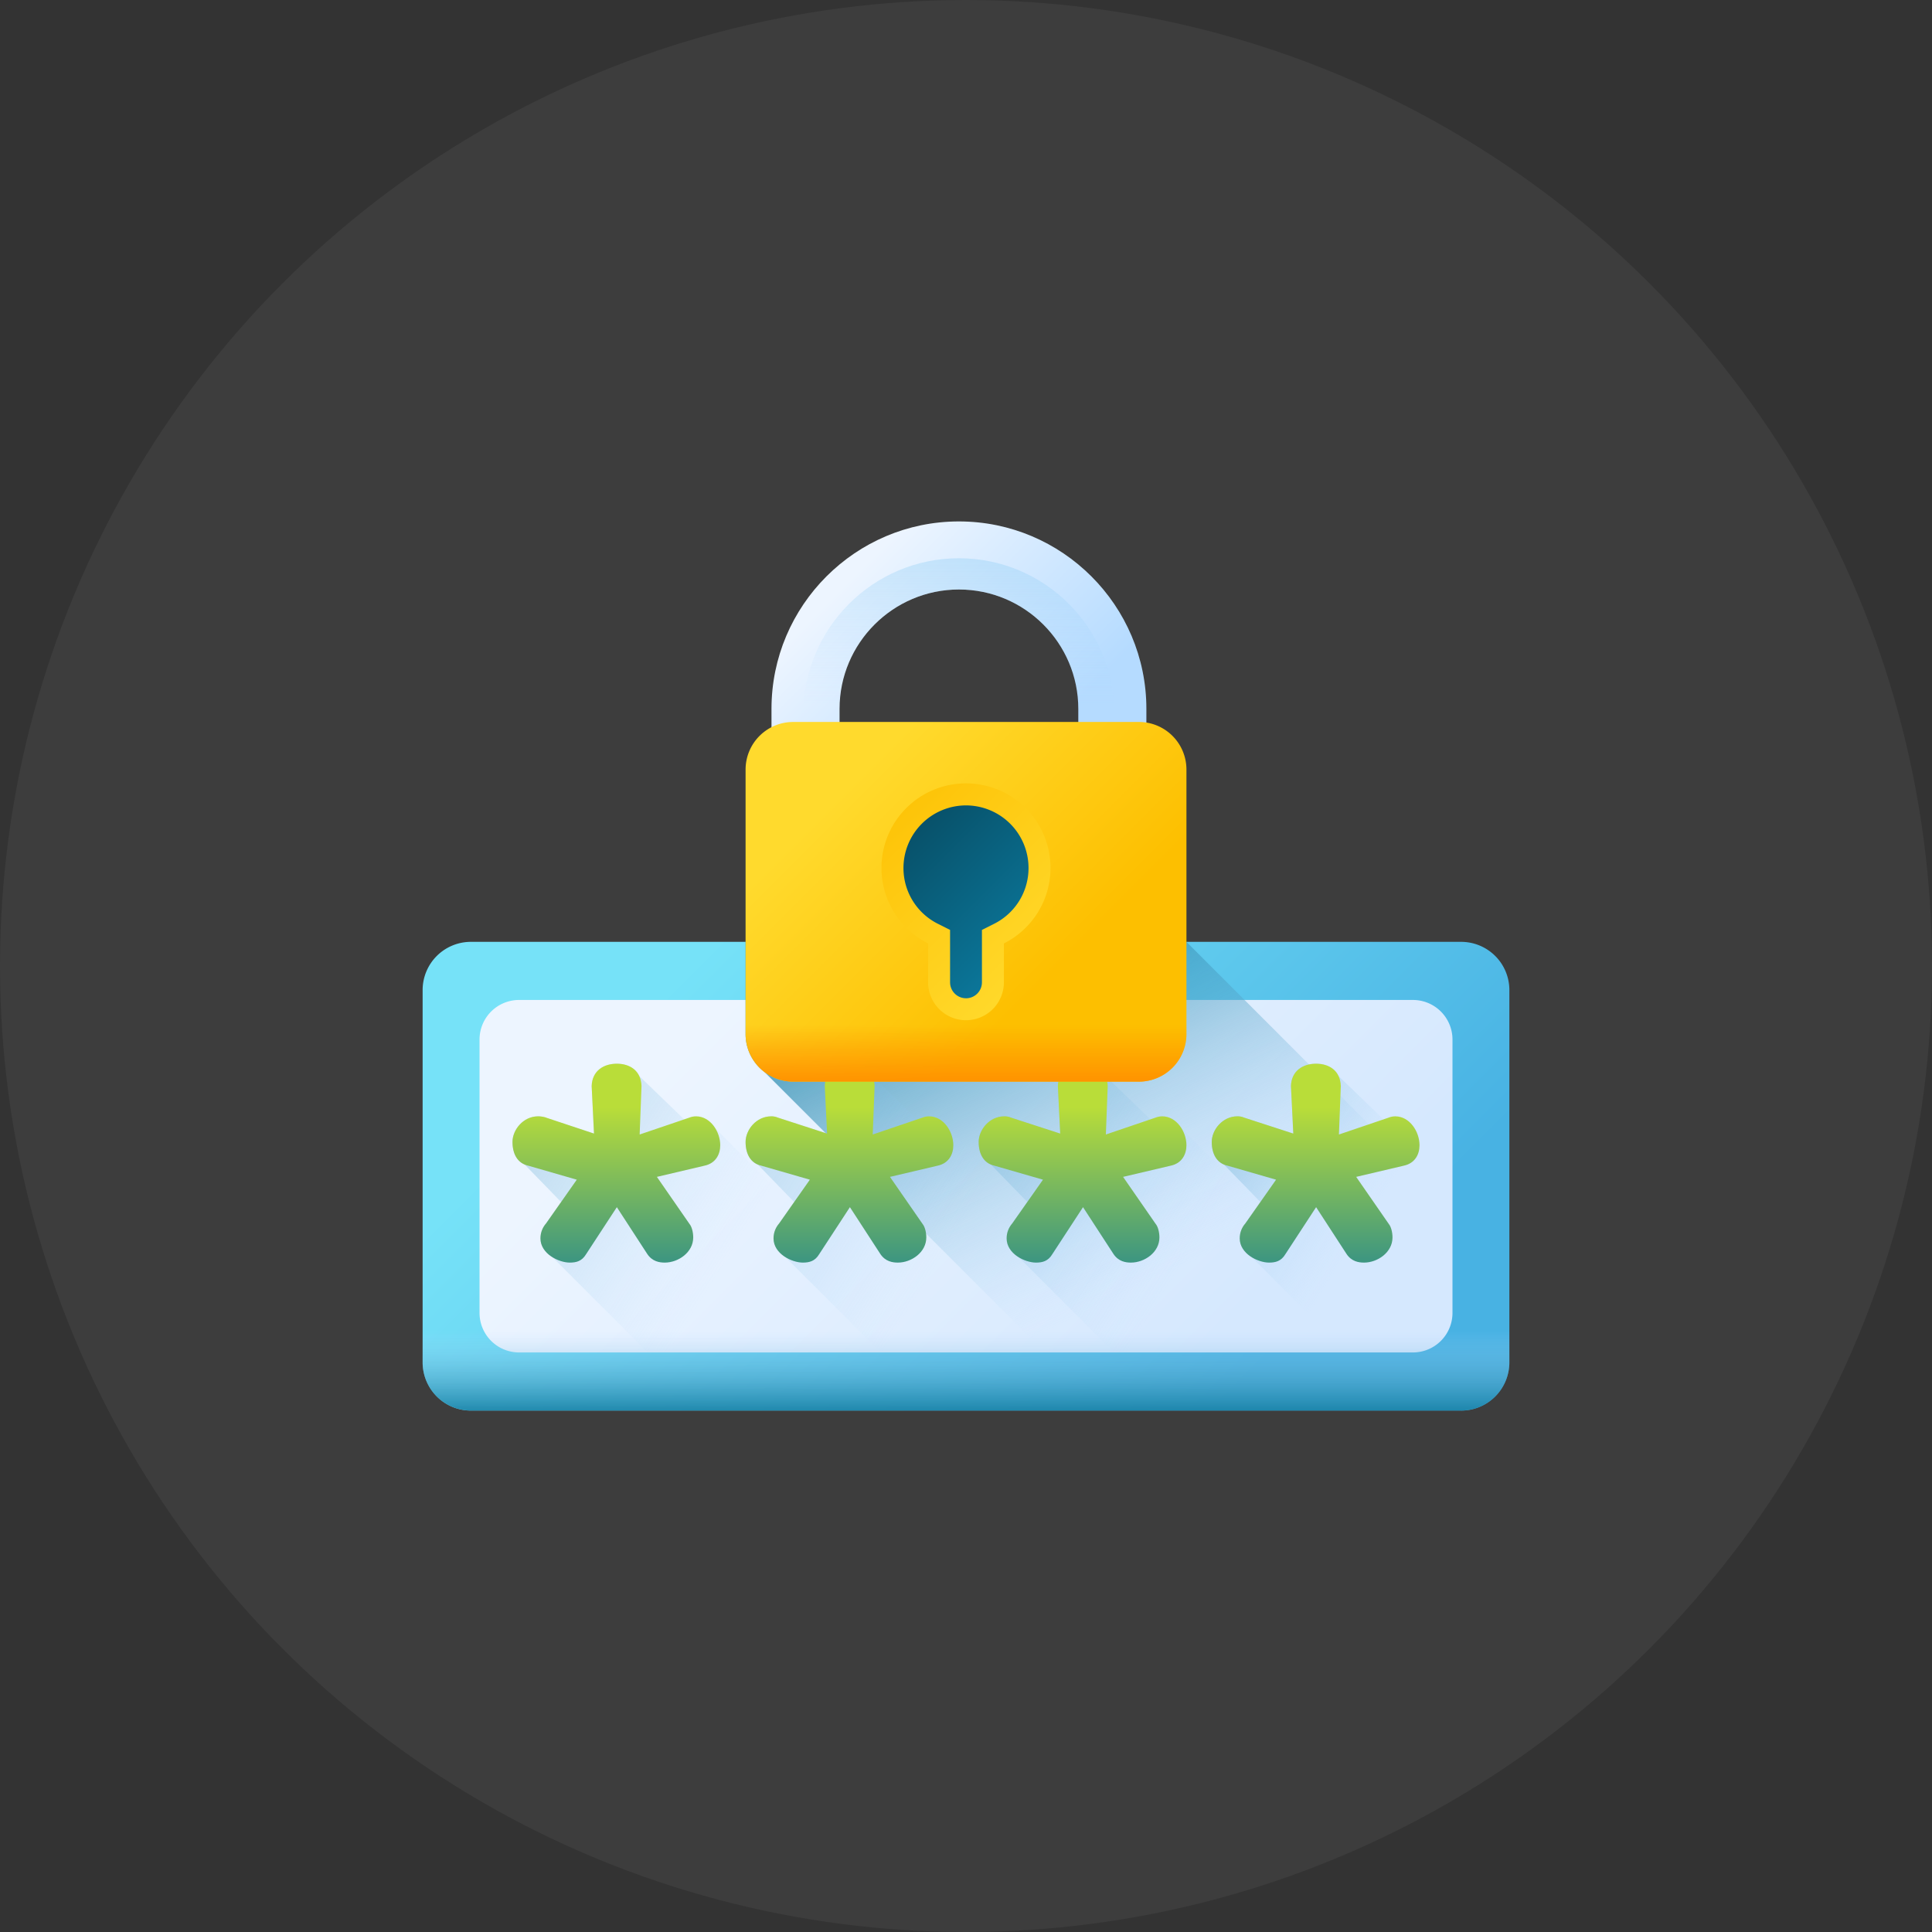 <svg width="128" height="128" viewBox="0 0 128 128" fill="none" xmlns="http://www.w3.org/2000/svg"><rect x="0" y="0" width="128" height="128" fill="#333333" stroke="none"/><circle opacity=".05" cx="64" cy="64" r="64" fill="#fff"/><g clip-path="url(#a)"><path d="M96.804 93.455H31.196A3.196 3.196 0 0 1 28 90.259V65.596a3.196 3.196 0 0 1 3.196-3.196h65.608A3.196 3.196 0 0 1 100 65.596V90.26a3.196 3.196 0 0 1-3.196 3.196z" fill="url(#b)"/><path d="M93.609 89.604H34.393a2.622 2.622 0 0 1-2.623-2.622v-18.11a2.622 2.622 0 0 1 2.623-2.622h59.216a2.622 2.622 0 0 1 2.622 2.622v18.11a2.622 2.622 0 0 1-2.622 2.622z" fill="url(#c)"/><path d="M50.659 71.033L73.08 93.455h23.724A3.196 3.196 0 0 0 100 90.259v-6.462L78.604 62.4H49.397v6.11c0 1.032.495 1.948 1.262 2.523z" fill="url(#d)"/><path d="M62.236 89.604H42.914l-6.306-6.306c-.445-.273-.802-.7-.802-1.254 0-.4.153-.74.369-.987l.999-1.422-2.414-2.482c-.545-.23-.806-.792-.806-1.496 0-.802.71-1.698 1.697-1.698.092 0 .247 0 .463.092l3.24 1.05-.155-3.147c.032-1.02.804-1.481 1.666-1.481.65 0 1.229.26 1.49.82l2.975 2.868.32-.11c.154-.06.309-.092.462-.092.556 0 1.008.345 1.287.808l5.073 5.074 9.764 9.763z" fill="url(#e)"/><path d="M77.679 89.604H58.357l-6.307-6.306c-.445-.273-.802-.7-.802-1.254 0-.4.154-.74.37-.987l.853-1.216.145-.206-2.414-2.482c-.544-.23-.805-.792-.805-1.496 0-.802.709-1.698 1.696-1.698.093 0 .248 0 .463.092l3.24 1.05-.154-3.147c.031-1.02.803-1.481 1.666-1.481.648 0 1.226.26 1.49.82l2.975 2.868.318-.11c.155-.06.31-.092.463-.092.556 0 1.008.345 1.288.808l14.837 14.837z" fill="url(#f)"/><path d="M93.123 89.604h-19.32l-6.307-6.306c-.445-.273-.803-.7-.803-1.254 0-.4.154-.74.37-.987l.855-1.216.144-.206-2.416-2.482c-.542-.23-.805-.792-.805-1.496 0-.802.71-1.698 1.698-1.698.093 0 .246 0 .463.092l3.24 1.05-.154-3.147c.032-1.02.802-1.481 1.666-1.481.648 0 1.226.26 1.49.82l2.975 2.868.318-.11A1.26 1.26 0 0 1 77 73.96c.556 0 1.006.345 1.288.808l5.073 5.074 9.762 9.763z" fill="url(#g)"/><path d="M96.23 77.268v9.713a2.623 2.623 0 0 1-2.621 2.623h-4.366l-6.306-6.306c-.444-.273-.802-.7-.802-1.254 0-.4.155-.74.37-.987l.855-1.216.145-.206-2.416-2.482c-.543-.23-.806-.792-.806-1.496 0-.802.711-1.698 1.699-1.698.092 0 .246 0 .461.092l3.242 1.05-.155-3.147c.03-1.02.802-1.481 1.666-1.481.649 0 1.227.26 1.49.82l2.973 2.868.32-.11a1.26 1.26 0 0 1 .464-.092c.556 0 1.006.345 1.287.808l2.5 2.5z" fill="url(#h)"/><path d="M45.681 81.089c.154.185.247.555.247.895 0 .987-.988 1.666-1.883 1.666-.339 0-.833-.062-1.172-.586l-2.006-3.086-2.037 3.116c-.278.463-.648.556-1.08.556-.74 0-1.944-.586-1.944-1.605 0-.4.154-.74.37-.987l2.037-2.901-3.21-.926c-.71-.154-1.049-.772-1.049-1.574s.71-1.697 1.697-1.697c.093 0 .367.01.583.103l3.12 1.039-.154-3.148c.031-1.018.803-1.481 1.667-1.481s1.604.463 1.635 1.48l-.123 3.21 3.271-1.11c.154-.062.309-.093.463-.093.957 0 1.605 1.018 1.605 1.913 0 .617-.309 1.204-1.05 1.358l-3.147.74 2.16 3.118z" fill="url(#i)"/><path d="M61.123 81.089c.155.185.247.555.247.895 0 .987-.987 1.666-1.882 1.666-.34 0-.833-.062-1.173-.586l-2.006-3.086-2.037 3.116c-.277.463-.648.556-1.08.556-.74 0-1.944-.586-1.944-1.605 0-.4.155-.74.37-.987l2.037-2.901-3.21-.926c-.709-.154-1.048-.772-1.048-1.574s.71-1.697 1.697-1.697c.093 0 .247 0 .463.092l3.24 1.05-.154-3.148c.03-1.018.802-1.481 1.666-1.481.864 0 1.605.463 1.636 1.48l-.124 3.21 3.272-1.11c.154-.062.308-.093.462-.093.957 0 1.605 1.018 1.605 1.913 0 .617-.308 1.204-1.049 1.358l-3.148.74 2.16 3.118z" fill="url(#j)"/><path d="M76.568 81.089c.154.185.247.555.247.895 0 .987-.988 1.666-1.883 1.666-.34 0-.833-.062-1.172-.586l-2.007-3.086-2.036 3.116c-.278.463-.648.556-1.08.556-.741 0-1.945-.586-1.945-1.605 0-.4.155-.74.37-.987l2.038-2.901-3.21-.926c-.71-.154-1.05-.772-1.05-1.574s.71-1.697 1.698-1.697c.093 0 .247 0 .463.092l3.24 1.05-.154-3.148c.031-1.018.802-1.481 1.666-1.481.865 0 1.605.463 1.636 1.48l-.123 3.21 3.27-1.11c.155-.062.31-.093.464-.093.957 0 1.605 1.018 1.605 1.913 0 .617-.31 1.204-1.05 1.358l-3.148.74 2.16 3.118z" fill="url(#k)"/><path d="M92.01 81.089c.154.185.247.555.247.895 0 .987-.988 1.666-1.883 1.666-.339 0-.833-.062-1.172-.586l-2.006-3.086-2.037 3.116c-.278.463-.648.556-1.08.556-.74 0-1.944-.586-1.944-1.605 0-.4.154-.74.37-.987l2.037-2.901-3.21-.926c-.71-.154-1.049-.772-1.049-1.574s.71-1.697 1.698-1.697c.092 0 .247 0 .463.092l3.24 1.05-.154-3.148c.03-1.018.802-1.481 1.666-1.481.864 0 1.605.463 1.636 1.48l-.124 3.21 3.271-1.11c.155-.062.309-.093.463-.093.957 0 1.605 1.018 1.605 1.913 0 .617-.309 1.204-1.05 1.358l-3.147.74 2.16 3.118z" fill="url(#l)"/><path d="M75.95 48.872h-4.51v-1.906c0-4.361-3.547-7.91-7.908-7.91-4.36 0-7.909 3.549-7.909 7.91v1.906h-4.51v-1.906c0-6.848 5.571-12.42 12.419-12.42 6.848 0 12.419 5.572 12.419 12.42v1.906z" fill="url(#m)"/><path d="M63.531 36.986c-5.68 0-10.301 4.622-10.301 10.302v1.582h2.393v-1.907c0-4.36 3.547-7.909 7.908-7.909 4.361 0 7.91 3.548 7.91 7.91v1.906h2.392v-1.582c0-5.68-4.621-10.302-10.302-10.302z" fill="url(#n)"/><path d="M75.453 71.661H52.55a3.152 3.152 0 0 1-3.153-3.152V50.984a3.153 3.153 0 0 1 3.153-3.152h22.902a3.153 3.153 0 0 1 3.153 3.152V68.51a3.153 3.153 0 0 1-3.153 3.152z" fill="url(#o)"/><path d="M69.598 57.5a5.599 5.599 0 1 0-8.109 5.005v2.576a2.51 2.51 0 1 0 5.021 0v-2.576a5.597 5.597 0 0 0 3.088-5.004z" fill="url(#p)"/><path d="M64 66.138a1.057 1.057 0 0 1-1.055-1.056V61.61l-.801-.403a4.125 4.125 0 0 1-2.287-3.704A4.148 4.148 0 0 1 64 53.36a4.148 4.148 0 0 1 4.143 4.143 4.126 4.126 0 0 1-2.286 3.704l-.801.403v3.473c0 .582-.474 1.056-1.056 1.056z" fill="url(#q)"/><path d="M49.397 63.736v4.771a3.152 3.152 0 0 0 3.152 3.153h22.902a3.152 3.152 0 0 0 3.153-3.153v-4.77H49.396z" fill="url(#r)"/><path d="M28 83.647v6.608a3.196 3.196 0 0 0 3.196 3.196h65.608A3.196 3.196 0 0 0 100 90.255v-6.608H28z" fill="url(#s)"/></g><defs><linearGradient id="b" x1="47.905" y1="61.833" x2="80.12" y2="94.048" gradientUnits="userSpaceOnUse"><stop stop-color="#76E2F8"/><stop offset="1" stop-color="#48B2E3"/></linearGradient><linearGradient id="c" x1="50.267" y1="64.193" x2="77.756" y2="91.683" gradientUnits="userSpaceOnUse"><stop stop-color="#EDF5FF"/><stop offset="1" stop-color="#D5E8FE"/></linearGradient><linearGradient id="d" x1="78.24" y1="83.957" x2="64.499" y2="55.063" gradientUnits="userSpaceOnUse"><stop stop-color="#B5DBFF" stop-opacity="0"/><stop offset=".173" stop-color="#8FC5E9" stop-opacity=".173"/><stop offset=".454" stop-color="#56A4C8" stop-opacity=".454"/><stop offset=".696" stop-color="#2D8DB1" stop-opacity=".696"/><stop offset=".885" stop-color="#147EA2" stop-opacity=".885"/><stop offset="1" stop-color="#0B799D"/></linearGradient><linearGradient id="e" x1="48.041" y1="83.699" x2="11.815" y2="61.08" gradientUnits="userSpaceOnUse"><stop stop-color="#B5DBFF" stop-opacity="0"/><stop offset=".173" stop-color="#8FC5E9" stop-opacity=".173"/><stop offset=".454" stop-color="#56A4C8" stop-opacity=".454"/><stop offset=".696" stop-color="#2D8DB1" stop-opacity=".696"/><stop offset=".885" stop-color="#147EA2" stop-opacity=".885"/><stop offset="1" stop-color="#0B799D"/></linearGradient><linearGradient id="f" x1="62.523" y1="83.099" x2="26.297" y2="60.481" gradientUnits="userSpaceOnUse"><stop stop-color="#B5DBFF" stop-opacity="0"/><stop offset=".173" stop-color="#8FC5E9" stop-opacity=".173"/><stop offset=".454" stop-color="#56A4C8" stop-opacity=".454"/><stop offset=".696" stop-color="#2D8DB1" stop-opacity=".696"/><stop offset=".885" stop-color="#147EA2" stop-opacity=".885"/><stop offset="1" stop-color="#0B799D"/></linearGradient><linearGradient id="g" x1="78.52" y1="83.444" x2="42.295" y2="60.825" gradientUnits="userSpaceOnUse"><stop stop-color="#B5DBFF" stop-opacity="0"/><stop offset=".173" stop-color="#8FC5E9" stop-opacity=".173"/><stop offset=".454" stop-color="#56A4C8" stop-opacity=".454"/><stop offset=".696" stop-color="#2D8DB1" stop-opacity=".696"/><stop offset=".885" stop-color="#147EA2" stop-opacity=".885"/><stop offset="1" stop-color="#0B799D"/></linearGradient><linearGradient id="h" x1="90.377" y1="81.206" x2="67.277" y2="66.782" gradientUnits="userSpaceOnUse"><stop stop-color="#B5DBFF" stop-opacity="0"/><stop offset=".173" stop-color="#8FC5E9" stop-opacity=".173"/><stop offset=".454" stop-color="#56A4C8" stop-opacity=".454"/><stop offset=".696" stop-color="#2D8DB1" stop-opacity=".696"/><stop offset=".885" stop-color="#147EA2" stop-opacity=".885"/><stop offset="1" stop-color="#0B799D"/></linearGradient><linearGradient id="i" x1="40.836" y1="73.366" x2="40.836" y2="87.672" gradientUnits="userSpaceOnUse"><stop stop-color="#B9DD39"/><stop offset="1" stop-color="#0B799D"/></linearGradient><linearGradient id="j" x1="56.278" y1="73.366" x2="56.278" y2="87.672" gradientUnits="userSpaceOnUse"><stop stop-color="#B9DD39"/><stop offset="1" stop-color="#0B799D"/></linearGradient><linearGradient id="k" x1="71.723" y1="73.366" x2="71.723" y2="87.672" gradientUnits="userSpaceOnUse"><stop stop-color="#B9DD39"/><stop offset="1" stop-color="#0B799D"/></linearGradient><linearGradient id="l" x1="87.165" y1="73.366" x2="87.165" y2="87.672" gradientUnits="userSpaceOnUse"><stop stop-color="#B9DD39"/><stop offset="1" stop-color="#0B799D"/></linearGradient><linearGradient id="m" x1="56.406" y1="38.225" x2="68.026" y2="49.845" gradientUnits="userSpaceOnUse"><stop stop-color="#EDF5FF"/><stop offset="1" stop-color="#B5DBFF"/></linearGradient><linearGradient id="n" x1="63.531" y1="46.581" x2="63.531" y2="18.719" gradientUnits="userSpaceOnUse"><stop stop-color="#B5DBFF" stop-opacity="0"/><stop offset=".243" stop-color="#93CEF6" stop-opacity=".243"/><stop offset=".576" stop-color="#6ABFEC" stop-opacity=".576"/><stop offset=".84" stop-color="#51B5E5" stop-opacity=".84"/><stop offset="1" stop-color="#48B2E3"/></linearGradient><linearGradient id="o" x1="56.281" y1="52.026" x2="69.225" y2="64.97" gradientUnits="userSpaceOnUse"><stop stop-color="#FFDA2D"/><stop offset="1" stop-color="#FDBF00"/></linearGradient><linearGradient id="p" x1="69.658" y1="64.766" x2="56.746" y2="51.854" gradientUnits="userSpaceOnUse"><stop stop-color="#FFDA2D"/><stop offset="1" stop-color="#FDBF00"/></linearGradient><linearGradient id="q" x1="68.435" y1="63.544" x2="58.316" y2="53.426" gradientUnits="userSpaceOnUse"><stop stop-color="#0B799D"/><stop offset="1" stop-color="#07485E"/></linearGradient><linearGradient id="r" x1="64" y1="67.905" x2="64" y2="71.804" gradientUnits="userSpaceOnUse"><stop stop-color="#FF9100" stop-opacity="0"/><stop offset="1" stop-color="#FF9100"/></linearGradient><linearGradient id="s" x1="64" y1="88.16" x2="64" y2="94.272" gradientUnits="userSpaceOnUse"><stop stop-color="#B5DBFF" stop-opacity="0"/><stop offset=".173" stop-color="#8FC5E9" stop-opacity=".173"/><stop offset=".454" stop-color="#56A4C8" stop-opacity=".454"/><stop offset=".696" stop-color="#2D8DB1" stop-opacity=".696"/><stop offset=".885" stop-color="#147EA2" stop-opacity=".885"/><stop offset="1" stop-color="#0B799D"/></linearGradient><clipPath id="a"><path fill="#fff" transform="translate(28 28)" d="M0 0h72v72H0z"/></clipPath></defs></svg>